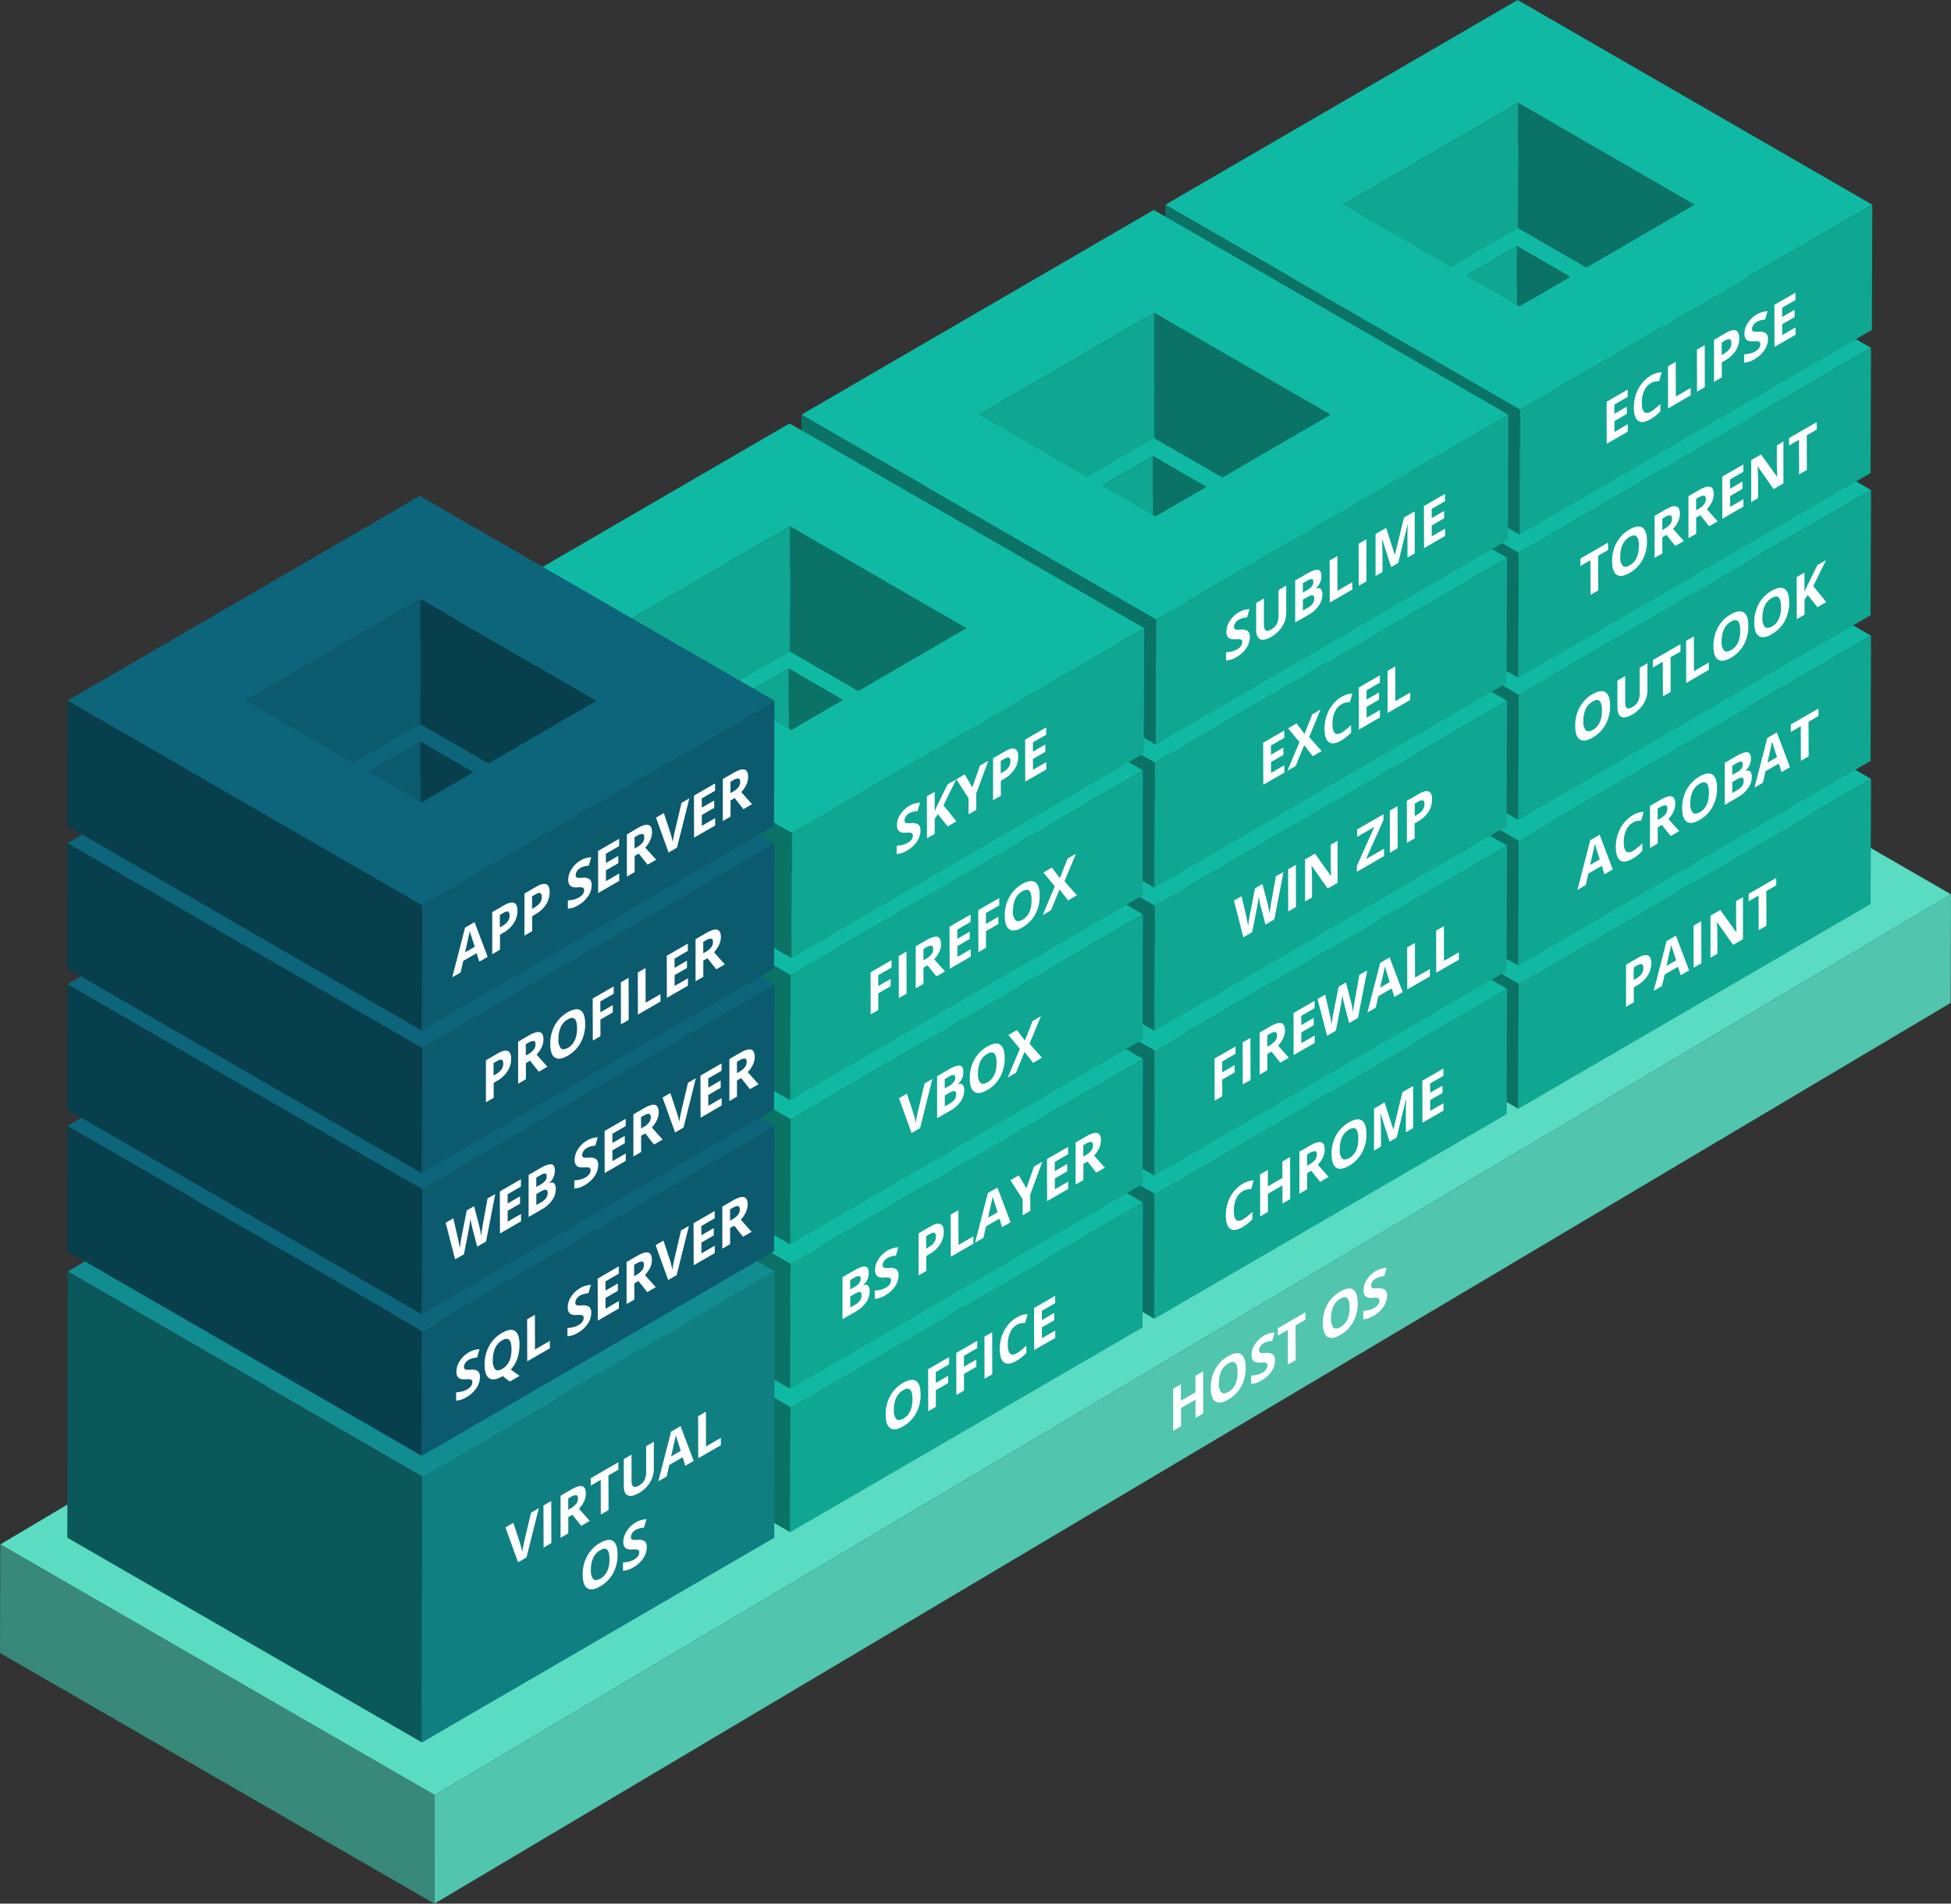 <svg id="Layer_1" data-name="Layer 1" xmlns="http://www.w3.org/2000/svg" viewBox="0 0 593.81 579.44"><rect x="0" y="0" width="593.81" height="579.44" fill="#333333" stroke="none"/><defs><style>.cls-1{isolation:isolate;}.cls-2{fill:#5adcc3;}.cls-3{fill:#51c5ae;}.cls-4{fill:#388979;}.cls-5{fill:#0a7365;}.cls-6{fill:#0fa692;}.cls-7{fill:#10b9a3;}.cls-8{fill:#fff;}.cls-9{fill:#083f4d;}.cls-10{fill:#0c5a6e;}.cls-11{fill:#118d92;}.cls-12{fill:#0f7f82;}.cls-13{fill:#0b585b;}.cls-14{fill:#0d657b;}</style></defs><title>blocks-3</title><g class="cls-1"><polygon class="cls-2" points="593.81 272.22 132.31 546.4 0.09 470.11 461.59 195.93 593.81 272.22"/><polygon class="cls-3" points="593.81 272.22 593.71 305.27 132.22 579.45 132.31 546.4 593.81 272.22"/><polygon class="cls-4" points="132.31 546.4 132.22 579.45 0 503.15 0.09 470.11 132.31 546.4"/></g><g class="cls-1"><polygon class="cls-5" points="515.37 237.07 515.26 275.18 461.59 244.19 461.69 206.08 515.37 237.07"/><polygon class="cls-6" points="461.69 206.08 461.59 244.19 408.26 275.18 408.36 237.07 461.69 206.08"/><path class="cls-7" d="M461.52,174.76l107.94,62.32L462.22,299.39,354.28,237.07Zm.53,93.31,53.33-31-53.68-31-53.33,31,53.68,31"/><polygon class="cls-6" points="569.46 237.07 569.35 275.18 462.11 337.5 462.22 299.39 569.46 237.07"/><polygon class="cls-5" points="462.22 299.39 462.11 337.5 354.17 275.18 354.28 237.07 462.22 299.39"/></g><path class="cls-8" d="M501.52,290.81c.7.26,1.06,1.06,1.06,2.38a6.88,6.88,0,0,1-1.11,3.81,9.09,9.09,0,0,1-3.2,2.94l-1,.59v4.56l-2.36,1.36,0-12.8,3.56-2.06Q500.45,290.42,501.52,290.81Zm-1.86,5.61a3.1,3.1,0,0,0,.53-1.76c0-.63-.15-1-.46-1.15s-.77,0-1.42.36l-1.08.62v3.8l.78-.45a4.8,4.8,0,0,0,1.63-1.44"/><path class="cls-8" d="M510.09,284.8l4,10.58-2.54,1.47-.82-2.58-4.06,2.34-.8,3.51-2.54,1.47,3.9-15.12ZM507.24,294l2.9-1.68-1.28-4c-.1-.31-.16-.56-.2-.74q-.26,1.27-1.43,6.37"/><polygon class="cls-8" points="517.8 280.4 517.84 293.2 515.48 294.57 515.44 281.77 517.8 280.4"/><path class="cls-8" d="M530.49,273.08l0,12.8-3,1.73-4.87-6.89-.07,0c.1,1.65.16,2.84.16,3.58l0,6-2.11,1.22,0-12.8,3-1.72,4.87,6.79.05,0c-.08-1.62-.12-2.77-.12-3.46l0-6.06Z"/><polygon class="cls-8" points="540.62 267.23 540.63 269.49 537.6 271.23 537.63 281.78 535.27 283.14 535.24 272.6 532.22 274.35 532.21 272.08 540.62 267.23"/><g class="cls-1"><polygon class="cls-5" points="515.37 193.5 515.26 231.61 461.59 200.62 461.69 162.51 515.37 193.5"/><polygon class="cls-6" points="461.69 162.51 461.59 200.62 408.26 231.61 408.36 193.5 461.69 162.51"/><path class="cls-7" d="M461.52,131.19,569.46,193.5,462.22,255.82,354.28,193.5ZM462,224.5l53.33-31-53.68-31-53.33,31,53.68,31"/><polygon class="cls-6" points="569.46 193.5 569.35 231.61 462.11 293.93 462.22 255.82 569.46 193.5"/><polygon class="cls-5" points="462.22 255.82 462.11 293.93 354.17 231.61 354.28 193.5 462.22 255.82"/></g><path class="cls-8" d="M486.87,254.08l4,10.58-2.54,1.47-.82-2.58-4.06,2.34-.8,3.51-2.54,1.47,3.9-15.12ZM484,263.26l2.91-1.68-1.28-4c-.1-.31-.16-.56-.2-.74q-.26,1.27-1.43,6.37"/><path class="cls-8" d="M497,248.12a6.84,6.84,0,0,1,3.27-1l-.75,2.65a10.46,10.46,0,0,0-1.26.12,3.85,3.85,0,0,0-1.25.47,5,5,0,0,0-2.06,2.34,8.43,8.43,0,0,0-.73,3.63q0,4.28,2.81,2.67a15.34,15.34,0,0,0,2.84-2.32V259a13.4,13.4,0,0,1-3.06,2.43c-1.62.93-2.86,1.09-3.72.45s-1.3-2-1.3-4.12a11.94,11.94,0,0,1,.62-3.86,11,11,0,0,1,1.81-3.35A9.76,9.76,0,0,1,497,248.12Z"/><path class="cls-8" d="M507.81,249.28q2.53,2.86,3.3,3.68l-2.62,1.52-2.68-3.38-1.26.73v4.92l-2.36,1.36,0-12.8,3.25-1.88q2.27-1.31,3.36-1c.73.22,1.1,1,1.1,2.26a5.57,5.57,0,0,1-.54,2.32A8.48,8.48,0,0,1,507.81,249.28Zm-.85-1.49a2.76,2.76,0,0,0,.53-1.66c0-.6-.18-.93-.55-1a3.13,3.13,0,0,0-1.69.58l-.72.42v3.46l.77-.44a5.22,5.22,0,0,0,1.65-1.39"/><path class="cls-8" d="M521.23,235.79c.91.61,1.37,2,1.37,4.1a11.58,11.58,0,0,1-1.36,5.68,10.17,10.17,0,0,1-3.93,4c-1.7,1-3,1.17-3.94.56s-1.37-2-1.38-4.11a11.46,11.46,0,0,1,1.36-5.68,10.26,10.26,0,0,1,3.94-4Q519.86,234.88,521.23,235.79Zm-3.92,11.49q2.83-1.64,2.82-6t-2.82-2.71a5.15,5.15,0,0,0-2.12,2.32,8.4,8.4,0,0,0-.71,3.65,4,4,0,0,0,.72,2.83c.47.45,1.18.4,2.12-.14"/><path class="cls-8" d="M532.7,234.79a2.42,2.42,0,0,1,.48,1.71,5.88,5.88,0,0,1-1.1,3.37,9,9,0,0,1-3,2.71L524.93,245l0-12.8,3.47-2c1.58-.91,2.73-1.32,3.44-1.21s1.07.72,1.07,1.85a5,5,0,0,1-.46,2.15,4.25,4.25,0,0,1-1.24,1.61v.09A1.45,1.45,0,0,1,532.7,234.79Zm-2.44,4.44a2.77,2.77,0,0,0,.46-1.58q0-1.6-2-.45l-1.46.84v3.33l1.54-.89a4.16,4.16,0,0,0,1.44-1.25m-3-6.19v2.85l1.37-.79A4.41,4.41,0,0,0,530,234a2.3,2.3,0,0,0,.43-1.38c0-.49-.16-.75-.48-.78a2.88,2.88,0,0,0-1.48.53l-1.24.72"/><path class="cls-8" d="M540.8,222.94l4,10.58L542.23,235l-.81-2.58-4.06,2.34-.8,3.51L534,239.74l3.9-15.12Zm-2.85,9.19,2.9-1.67c-.75-2.33-1.17-3.65-1.27-4s-.16-.56-.21-.74q-.25,1.27-1.42,6.37"/><polygon class="cls-8" points="553.47 215.67 553.48 217.93 550.45 219.68 550.48 230.22 548.12 231.59 548.09 221.04 545.06 222.79 545.05 220.53 553.47 215.67"/><g class="cls-1"><polygon class="cls-5" points="515.37 149.15 515.26 187.26 461.59 156.27 461.69 118.16 515.37 149.15"/><polygon class="cls-6" points="461.69 118.16 461.59 156.27 408.26 187.26 408.36 149.15 461.69 118.16"/><path class="cls-7" d="M461.52,86.84l107.94,62.32L462.22,211.47,354.28,149.15Zm.53,93.31,53.33-31-53.68-31-53.33,31,53.68,31"/><polygon class="cls-6" points="569.46 149.15 569.35 187.26 462.11 249.58 462.22 211.47 569.46 149.15"/><polygon class="cls-5" points="462.22 211.47 462.11 249.58 354.17 187.26 354.28 149.15 462.22 211.47"/></g><path class="cls-8" d="M488.68,210.72q1.36.92,1.37,4.1a11.58,11.58,0,0,1-1.36,5.68,10.17,10.17,0,0,1-3.93,4c-1.7,1-3,1.17-3.94.56s-1.37-2-1.38-4.11a11.46,11.46,0,0,1,1.36-5.68,10.26,10.26,0,0,1,3.94-4Q487.32,209.81,488.68,210.72Zm-3.92,11.49c1.89-1.09,2.82-3.07,2.82-6s-1-3.78-2.82-2.7a5.13,5.13,0,0,0-2.12,2.31,8.39,8.39,0,0,0-.71,3.65,4,4,0,0,0,.72,2.83c.47.45,1.18.41,2.12-.13"/><path class="cls-8" d="M501.42,201.87l0,8.28a7.57,7.57,0,0,1-.54,2.8,8.51,8.51,0,0,1-1.6,2.56,9.82,9.82,0,0,1-2.46,2q-2.15,1.24-3.34.67c-.79-.39-1.19-1.32-1.2-2.78l0-8.25,2.36-1.36,0,7.84c0,1,.18,1.62.52,1.87s.91.17,1.71-.29a4.21,4.21,0,0,0,1.68-1.67,5.36,5.36,0,0,0,.51-2.48l0-7.82Z"/><polygon class="cls-8" points="511.47 196.07 511.47 198.33 508.45 200.07 508.48 210.62 506.12 211.98 506.09 201.44 503.06 203.19 503.06 200.93 511.47 196.07"/><polygon class="cls-8" points="515.55 193.72 515.58 204.28 520.1 201.67 520.1 203.91 513.22 207.88 513.18 195.08 515.55 193.72"/><path class="cls-8" d="M530.76,186.43q1.36.92,1.37,4.1a11.58,11.58,0,0,1-1.36,5.68,10.18,10.18,0,0,1-3.93,4c-1.7,1-3,1.17-3.94.56s-1.38-2-1.39-4.11a11.48,11.48,0,0,1,1.37-5.68,10.22,10.22,0,0,1,3.93-4Q529.4,185.52,530.76,186.43Zm-3.92,11.49q2.83-1.63,2.82-6t-2.83-2.7a5.16,5.16,0,0,0-2.12,2.31,8.47,8.47,0,0,0-.71,3.65,4,4,0,0,0,.72,2.83c.47.45,1.18.4,2.12-.14"/><path class="cls-8" d="M543.18,179.26q1.36.92,1.37,4.1a11.52,11.52,0,0,1-1.36,5.68,10.16,10.16,0,0,1-3.92,4c-1.71,1-3,1.17-3.94.56s-1.38-2-1.39-4.11a11.52,11.52,0,0,1,1.36-5.68,10.26,10.26,0,0,1,3.94-4Q541.81,178.35,543.18,179.26Zm-3.91,11.48q2.83-1.63,2.81-6t-2.82-2.7a5.16,5.16,0,0,0-2.12,2.31,8.39,8.39,0,0,0-.71,3.65,4,4,0,0,0,.72,2.83c.47.45,1.18.41,2.12-.14"/><polygon class="cls-8" points="555.78 170.49 551.9 178.4 555.84 183.27 553.16 184.82 550.22 181.12 549.23 182.51 549.24 187.08 546.88 188.45 546.84 175.65 549.21 174.28 549.22 180.14 550.15 178.09 553.15 172 555.78 170.49"/><g class="cls-1"><polygon class="cls-5" points="515.37 105.89 515.26 143.99 461.59 113 461.69 74.9 515.37 105.89"/><polygon class="cls-6" points="461.69 74.9 461.59 113 408.26 143.99 408.36 105.89 461.69 74.9"/><path class="cls-7" d="M461.52,43.57l107.94,62.32L462.22,168.21,354.28,105.89Zm.53,93.31,53.33-31-53.68-31-53.33,31,53.68,31"/><polygon class="cls-6" points="569.46 105.89 569.35 143.99 462.11 206.31 462.22 168.21 569.46 105.89"/><polygon class="cls-5" points="462.22 168.21 462.11 206.31 354.17 143.99 354.28 105.89 462.22 168.21"/></g><polygon class="cls-8" points="489.44 165.16 489.44 167.41 486.42 169.16 486.45 179.71 484.09 181.07 484.06 170.53 481.03 172.27 481.02 170.01 489.44 165.16"/><path class="cls-8" d="M499.91,160.61q1.36.91,1.37,4.1a11.56,11.56,0,0,1-1.35,5.68,10.2,10.2,0,0,1-3.93,4c-1.71,1-3,1.17-3.94.56s-1.38-2-1.39-4.11a11.5,11.5,0,0,1,1.36-5.68,10.28,10.28,0,0,1,3.94-4C497.69,160.19,499,160,499.91,160.61ZM496,172.08q2.83-1.63,2.82-5.95t-2.83-2.7a5.18,5.18,0,0,0-2.12,2.32,8.39,8.39,0,0,0-.71,3.65,4,4,0,0,0,.72,2.82c.47.45,1.18.4,2.12-.14"/><path class="cls-8" d="M509.22,161q2.53,2.86,3.29,3.68l-2.62,1.51-2.68-3.38-1.26.73v4.92l-2.36,1.36,0-12.8,3.25-1.88q2.27-1.31,3.36-1c.73.22,1.1,1,1.1,2.26a5.65,5.65,0,0,1-.54,2.32A8.79,8.79,0,0,1,509.22,161Zm-.85-1.49a2.76,2.76,0,0,0,.53-1.66c0-.61-.18-.93-.55-1a3.17,3.17,0,0,0-1.69.6l-.72.41v3.46l.77-.44a5.24,5.24,0,0,0,1.65-1.38"/><path class="cls-8" d="M519.52,155q2.52,2.87,3.29,3.68l-2.62,1.52-2.67-3.38-1.26.73v4.92l-2.36,1.36,0-12.8,3.24-1.87q2.27-1.31,3.37-1c.72.22,1.09,1,1.09,2.26a5.63,5.63,0,0,1-.53,2.32A8.79,8.79,0,0,1,519.52,155Zm-.85-1.48a2.74,2.74,0,0,0,.53-1.66c0-.61-.19-.93-.55-1a3.14,3.14,0,0,0-1.69.59l-.72.41v3.46l.76-.44a5.21,5.21,0,0,0,1.65-1.38"/><polygon class="cls-8" points="530.6 141.39 530.61 143.61 526.55 145.95 526.56 148.76 530.33 146.59 530.33 148.81 526.57 150.99 526.58 154.29 530.63 151.95 530.64 154.19 524.22 157.9 524.18 145.09 530.6 141.39"/><path class="cls-8" d="M542.81,134.34l0,12.8-3,1.74L535,142l-.06,0c.1,1.65.15,2.85.15,3.58l0,6L533,152.85l0-12.8,3-1.72,4.87,6.79.06,0c-.08-1.62-.12-2.77-.12-3.46l0-6.06Z"/><polygon class="cls-8" points="552.93 128.49 552.94 130.75 549.91 132.5 549.94 143.04 547.58 144.41 547.55 133.86 544.52 135.61 544.52 133.35 552.93 128.49"/><g class="cls-1"><polygon class="cls-5" points="515.78 62.32 515.67 100.42 461.99 69.43 462.1 31.33 515.78 62.32"/><polygon class="cls-6" points="462.1 31.33 461.99 69.43 408.66 100.42 408.77 62.32 462.1 31.33"/><path class="cls-7" d="M461.92,0,569.86,62.32,462.62,124.64,354.69,62.32Zm.53,93.31,53.33-31-53.68-31-53.33,31,53.68,31"/><polygon class="cls-6" points="569.86 62.32 569.75 100.42 462.52 162.74 462.62 124.64 569.86 62.32"/><polygon class="cls-5" points="462.62 124.64 462.52 162.74 354.58 100.42 354.69 62.32 462.62 124.64"/></g><polygon class="cls-8" points="495.4 118.58 495.41 120.8 491.35 123.14 491.36 125.95 495.13 123.78 495.13 126 491.37 128.17 491.38 131.47 495.43 129.13 495.44 131.38 489.02 135.08 488.99 122.28 495.4 118.58"/><path class="cls-8" d="M502.46,114.32a6.86,6.86,0,0,1,3.27-1L505,116a8.72,8.72,0,0,0-1.26.13,3.78,3.78,0,0,0-1.24.47,5.08,5.08,0,0,0-2.07,2.35,8.5,8.5,0,0,0-.72,3.63q0,4.28,2.81,2.67a15.39,15.39,0,0,0,2.84-2.32v2.27a13.4,13.4,0,0,1-3.06,2.43q-2.43,1.4-3.72.45t-1.3-4.12a11.91,11.91,0,0,1,.62-3.86,10.89,10.89,0,0,1,1.81-3.35A9.76,9.76,0,0,1,502.46,114.32Z"/><polygon class="cls-8" points="510.03 110.13 510.06 120.69 514.58 118.08 514.59 120.32 507.7 124.3 507.67 111.5 510.03 110.13"/><polygon class="cls-8" points="518.85 105.04 518.88 117.84 516.52 119.21 516.48 106.4 518.85 105.04"/><path class="cls-8" d="M528.3,100.58c.7.27,1.06,1.06,1.06,2.39a6.89,6.89,0,0,1-1.11,3.81,9.14,9.14,0,0,1-3.2,2.94l-1,.59v4.56l-2.36,1.36,0-12.8,3.56-2.06C526.56,100.58,527.59,100.32,528.3,100.58Zm-1.86,5.61a3.1,3.1,0,0,0,.53-1.76c0-.64-.15-1-.46-1.15s-.77,0-1.42.36l-1.08.62v3.8l.78-.45a4.88,4.88,0,0,0,1.63-1.44"/><path class="cls-8" d="M534.67,95.72a7.08,7.08,0,0,1,1.66-.72,8.52,8.52,0,0,1,1.65-.28l-.75,2.54a8.64,8.64,0,0,0-1.48.26,5.3,5.3,0,0,0-1.15.5,2.86,2.86,0,0,0-1,1,2.11,2.11,0,0,0-.35,1.14.89.89,0,0,0,.15.55.78.78,0,0,0,.46.25,7.85,7.85,0,0,0,1.5,0,3.16,3.16,0,0,1,2.15.49,2.33,2.33,0,0,1,.58,1.78,5.93,5.93,0,0,1-1.08,3.36,8.91,8.91,0,0,1-3,2.74,6.72,6.72,0,0,1-3.16,1.05v-2.52a10.26,10.26,0,0,0,1.91-.29,6.21,6.21,0,0,0,1.43-.59,3.72,3.72,0,0,0,1.19-1,2.14,2.14,0,0,0,.41-1.26.77.77,0,0,0-.19-.56.93.93,0,0,0-.54-.26,8.35,8.35,0,0,0-1.45,0,3.9,3.9,0,0,1-1.54-.18,1.7,1.7,0,0,1-.82-.71,2.67,2.67,0,0,1-.31-1.4,5.92,5.92,0,0,1,1-3.25A8,8,0,0,1,534.67,95.72Z"/><polygon class="cls-8" points="546.47 89.09 546.47 91.32 542.42 93.66 542.42 96.47 546.2 94.29 546.21 96.51 542.43 98.69 542.44 101.99 546.5 99.65 546.5 101.89 540.09 105.6 540.05 92.8 546.47 89.09"/><g class="cls-1"><polygon class="cls-5" points="404.6 301 404.49 339.11 350.81 308.12 350.92 270.01 404.6 301"/><polygon class="cls-6" points="350.92 270.01 350.81 308.12 297.48 339.11 297.59 301 350.92 270.01"/><path class="cls-7" d="M350.75,238.69,458.68,301,351.45,363.32,243.51,301Zm.53,93.31,53.33-31-53.68-31-53.33,31,53.68,31"/><polygon class="cls-6" points="458.68 301 458.58 339.11 351.34 401.43 351.45 363.32 458.68 301"/><polygon class="cls-5" points="351.45 363.32 351.34 401.43 243.4 339.11 243.51 301 351.45 363.32"/></g><path class="cls-8" d="M378.31,360.29a6.84,6.84,0,0,1,3.27-1l-.75,2.65a9.16,9.16,0,0,0-1.26.13,3.83,3.83,0,0,0-1.25.46,5.07,5.07,0,0,0-2.06,2.34,8.49,8.49,0,0,0-.73,3.64q0,4.28,2.81,2.66a15,15,0,0,0,2.84-2.32v2.28a13.57,13.57,0,0,1-3.06,2.42c-1.62.93-2.86,1.09-3.72.45s-1.3-2-1.3-4.12a12,12,0,0,1,.62-3.86,11,11,0,0,1,1.81-3.35A9.88,9.88,0,0,1,378.31,360.29Z"/><polygon class="cls-8" points="392.65 352.19 392.68 364.99 390.33 366.35 390.32 360.82 385.9 363.38 385.91 368.9 383.55 370.26 383.52 357.46 385.88 356.1 385.89 361.12 390.31 358.56 390.3 353.55 392.65 352.19"/><path class="cls-8" d="M401.11,354.54c1.68,1.91,2.78,3.14,3.29,3.68l-2.62,1.52-2.67-3.37-1.26.73V362l-2.36,1.36,0-12.8,3.24-1.87c1.51-.87,2.64-1.2,3.37-1s1.09,1,1.09,2.26a5.6,5.6,0,0,1-.53,2.32A8.54,8.54,0,0,1,401.11,354.54Zm-.85-1.48a2.76,2.76,0,0,0,.53-1.66c0-.61-.19-.93-.55-1a3.16,3.16,0,0,0-1.69.59l-.72.41v3.46l.76-.44a5.31,5.31,0,0,0,1.65-1.38"/><path class="cls-8" d="M414.52,341.06q1.36.92,1.37,4.1a11.61,11.61,0,0,1-1.35,5.68,10.19,10.19,0,0,1-3.93,4q-2.57,1.48-3.94.57c-.92-.62-1.38-2-1.39-4.12a11.49,11.49,0,0,1,1.36-5.67,10.28,10.28,0,0,1,3.94-4Q413.15,340.15,414.52,341.06Zm-3.91,11.48q2.83-1.63,2.81-6t-2.82-2.7a5.16,5.16,0,0,0-2.12,2.31,8.41,8.41,0,0,0-.71,3.65,4,4,0,0,0,.72,2.83c.47.45,1.18.41,2.12-.14"/><path class="cls-8" d="M430.1,330.57l0,12.8-2.2,1.27,0-6.06c0-.29,0-.62,0-1s0-1.4.1-3l-.07,0-2.84,11.68-2.16,1.25-2.71-8.5-.07,0q.15,3,.16,4l0,6-2.11,1.22,0-12.8,3.22-1.86,2.66,8.27,0,0,2.77-11.41Z"/><polygon class="cls-8" points="439.32 325.24 439.32 327.47 435.27 329.81 435.28 332.62 439.05 330.44 439.06 332.67 435.28 334.85 435.29 338.15 439.35 335.81 439.35 338.05 432.94 341.75 432.9 328.95 439.32 325.24"/><g class="cls-1"><polygon class="cls-5" points="404.6 257.4 404.49 295.51 350.81 264.52 350.92 226.41 404.6 257.4"/><polygon class="cls-6" points="350.92 226.41 350.81 264.52 297.48 295.51 297.59 257.4 350.92 226.41"/><path class="cls-7" d="M350.75,195.09,458.68,257.4,351.45,319.72,243.51,257.4Zm.53,93.31,53.33-31-53.68-31-53.33,31,53.68,31"/><polygon class="cls-6" points="458.68 257.4 458.58 295.51 351.34 357.83 351.45 319.72 458.68 257.4"/><polygon class="cls-5" points="351.45 319.72 351.34 357.83 243.4 295.51 243.51 257.4 351.45 319.72"/></g><polygon class="cls-8" points="376.04 318.54 376.05 320.76 371.99 323.11 372 326.41 375.78 324.23 375.78 326.44 372 328.62 372.02 333.69 369.69 335.03 369.66 322.22 376.04 318.54"/><polygon class="cls-8" points="380.58 315.92 380.62 328.72 378.26 330.08 378.22 317.28 380.58 315.92"/><path class="cls-8" d="M389,318.28q2.53,2.86,3.29,3.68l-2.62,1.51L387,320.1l-1.26.73v4.92l-2.36,1.36,0-12.8,3.25-1.88q2.27-1.31,3.36-1t1.1,2.25a5.57,5.57,0,0,1-.54,2.32A8.47,8.47,0,0,1,389,318.28Zm-.85-1.49a2.76,2.76,0,0,0,.53-1.66c0-.6-.18-.93-.55-1a3.13,3.13,0,0,0-1.69.58l-.72.42v3.46l.77-.44a5.22,5.22,0,0,0,1.65-1.39"/><polygon class="cls-8" points="400.11 304.64 400.11 306.87 396.06 309.21 396.07 312.02 399.84 309.84 399.85 312.06 396.07 314.24 396.08 317.54 400.14 315.2 400.14 317.45 393.73 321.15 393.69 308.35 400.11 304.64"/><path class="cls-8" d="M422.94,291.41l4,10.58-2.54,1.47-.82-2.58-4.06,2.34-.8,3.51-2.54,1.47,3.9-15.12Zm-2.85,9.19,2.9-1.68-1.28-4c-.09-.32-.16-.56-.2-.74-.17.85-.64,3-1.43,6.37"/><path class="cls-8" d="M416.12,295.4l-2.8,14.44-2.69,1.56-1.53-5.86c-.06-.2-.16-.65-.29-1.32s-.21-1.13-.23-1.38q0,.5-.23,1.65c-.12.77-.21,1.32-.28,1.66l-1.48,7.57-2.68,1.55L401,304.11l2.32-1.34,1.44,6.16c.25,1.15.43,2.17.55,3,0-.35.09-.91.2-1.67s.21-1.37.31-1.8l1.6-8.11,2.23-1.29,1.64,6.24c.07.27.16.71.27,1.31s.19,1.12.25,1.56c0-.48.13-1.1.24-1.85s.21-1.35.3-1.83l1.4-7.8Z"/><polygon class="cls-8" points="430.65 287.01 430.68 297.57 435.2 294.96 435.21 297.2 428.32 301.18 428.29 288.37 430.65 287.01"/><polygon class="cls-8" points="439.47 281.92 439.5 292.48 444.02 289.87 444.02 292.11 437.14 296.08 437.11 283.28 439.47 281.92"/><g class="cls-1"><polygon class="cls-5" points="404.6 213.36 404.49 251.46 350.81 220.47 350.92 182.36 404.6 213.36"/><polygon class="cls-6" points="350.92 182.36 350.81 220.47 297.48 251.46 297.59 213.36 350.92 182.36"/><path class="cls-7" d="M350.75,151l107.94,62.32L351.45,275.67,243.51,213.36Zm.53,93.31,53.33-31-53.68-31-53.33,31,53.68,31"/><polygon class="cls-6" points="458.68 213.36 458.58 251.46 351.34 313.78 351.45 275.68 458.68 213.36"/><polygon class="cls-5" points="351.45 275.68 351.34 313.78 243.4 251.46 243.51 213.36 351.45 275.68"/></g><path class="cls-8" d="M390.65,265.42l-2.8,14.44-2.69,1.56-1.53-5.86c-.06-.2-.16-.65-.29-1.32s-.21-1.13-.23-1.38q0,.5-.23,1.65c-.12.77-.21,1.32-.28,1.66l-1.48,7.57-2.68,1.55-2.88-11.16,2.32-1.34,1.45,6.16c.25,1.15.43,2.16.55,3q0-.52.21-1.66c.11-.76.21-1.36.31-1.81l1.6-8.1,2.23-1.29,1.65,6.23c.07.28.16.72.27,1.32s.19,1.11.25,1.55c0-.48.12-1.09.24-1.84s.21-1.35.3-1.83l1.4-7.8Z"/><polygon class="cls-8" points="394.41 263.25 394.45 276.05 392.09 277.42 392.05 264.61 394.41 263.25"/><path class="cls-8" d="M407.11,255.92l0,12.8-3,1.74-4.87-6.89-.07,0c.11,1.65.16,2.84.16,3.58l0,6-2.11,1.22,0-12.8,3-1.72,4.87,6.79.05,0c-.07-1.62-.12-2.78-.12-3.47l0-6.06Z"/><polygon class="cls-8" points="421.08 247.85 421.09 249.6 415.77 261.49 421.25 258.33 421.26 260.57 412.97 265.36 412.97 263.6 418.28 251.71 413.08 254.71 413.08 252.47 421.08 247.85"/><polygon class="cls-8" points="425.36 245.38 425.4 258.18 423.03 259.55 423 246.75 425.36 245.38"/><path class="cls-8" d="M434.81,240.92c.7.27,1.06,1.06,1.06,2.39a6.89,6.89,0,0,1-1.11,3.81,9.14,9.14,0,0,1-3.2,2.94l-1,.58v4.56l-2.36,1.36,0-12.8,3.56-2.05Q433.76,240.53,434.81,240.92ZM433,246.54a3.11,3.11,0,0,0,.54-1.76q0-1-.46-1.14c-.3-.13-.77,0-1.42.36l-1.07.62v3.8l.77-.45a4.88,4.88,0,0,0,1.63-1.44"/><g class="cls-1"><polygon class="cls-5" points="404.6 169.79 404.49 207.89 350.81 176.9 350.92 138.79 404.6 169.79"/><polygon class="cls-6" points="350.92 138.79 350.81 176.9 297.48 207.89 297.59 169.79 350.92 138.79"/><path class="cls-7" d="M350.75,107.47l107.94,62.32L351.45,232.11,243.51,169.79Zm.53,93.31,53.33-31-53.68-31-53.33,31,53.68,31"/><polygon class="cls-6" points="458.68 169.79 458.58 207.89 351.34 270.21 351.45 232.1 458.68 169.79"/><polygon class="cls-5" points="351.45 232.1 351.34 270.21 243.4 207.89 243.51 169.79 351.45 232.1"/></g><polygon class="cls-8" points="390.88 222.36 390.89 224.58 386.83 226.93 386.84 229.74 390.61 227.56 390.62 229.78 386.85 231.96 386.86 235.26 390.91 232.92 390.92 235.16 384.5 238.87 384.46 226.07 390.88 222.36"/><polygon class="cls-8" points="401.94 215.97 398.46 224.34 402.25 228.62 399.55 230.18 396.94 226.83 394.36 233.17 391.84 234.63 395.51 225.9 392.04 221.69 394.64 220.19 397.05 223.41 399.4 217.44 401.94 215.97"/><path class="cls-8" d="M408.34,212.1a6.84,6.84,0,0,1,3.27-1l-.75,2.64a8.72,8.72,0,0,0-1.26.13,3.82,3.82,0,0,0-1.25.47,5,5,0,0,0-2.06,2.34,8.51,8.51,0,0,0-.73,3.63q0,4.28,2.81,2.67a15.44,15.44,0,0,0,2.85-2.32V223a13.47,13.47,0,0,1-3.06,2.43q-2.43,1.4-3.73.45t-1.3-4.12a11.91,11.91,0,0,1,.62-3.86,11,11,0,0,1,1.81-3.35A9.76,9.76,0,0,1,408.34,212.1Z"/><polygon class="cls-8" points="419.98 205.56 419.98 207.78 415.93 210.13 415.94 212.94 419.71 210.76 419.71 212.98 415.94 215.16 415.95 218.46 420 216.12 420.01 218.37 413.59 222.07 413.56 209.27 419.98 205.56"/><polygon class="cls-8" points="424.66 202.86 424.69 213.41 429.21 210.8 429.22 213.05 422.33 217.02 422.3 204.22 424.66 202.86"/><g class="cls-1"><polygon class="cls-5" points="405.01 126.22 404.9 164.32 351.22 133.33 351.33 95.23 405.01 126.22"/><polygon class="cls-6" points="351.33 95.23 351.22 133.33 297.89 164.32 298 126.22 351.33 95.23"/><path class="cls-7" d="M351.15,63.9l107.94,62.32L351.85,188.54,243.92,126.22Zm.53,93.31,53.33-31-53.68-31-53.33,31,53.68,31"/><polygon class="cls-6" points="459.09 126.22 458.98 164.32 351.75 226.64 351.85 188.54 459.09 126.22"/><polygon class="cls-5" points="351.85 188.54 351.75 226.64 243.81 164.32 243.91 126.22 351.85 188.54"/></g><path class="cls-8" d="M377,186.4a7,7,0,0,1,1.65-.72,8.39,8.39,0,0,1,1.66-.29l-.76,2.55a8.65,8.65,0,0,0-1.48.26,5.19,5.19,0,0,0-1.14.5,2.86,2.86,0,0,0-1,1,2.07,2.07,0,0,0-.35,1.14.9.9,0,0,0,.14.55.78.78,0,0,0,.46.25,8.81,8.81,0,0,0,1.5,0,3.11,3.11,0,0,1,2.14.49,2.3,2.3,0,0,1,.59,1.78,6,6,0,0,1-1.08,3.36,8.91,8.91,0,0,1-3,2.74,6.72,6.72,0,0,1-3.16,1.05v-2.52a10,10,0,0,0,1.91-.29,6.16,6.16,0,0,0,1.42-.59,3.61,3.61,0,0,0,1.19-1,2.12,2.12,0,0,0,.41-1.25.78.78,0,0,0-.18-.56,1,1,0,0,0-.54-.25,8,8,0,0,0-1.45,0,4.08,4.08,0,0,1-1.54-.18,1.7,1.7,0,0,1-.81-.71,2.67,2.67,0,0,1-.31-1.4,5.86,5.86,0,0,1,1-3.25A7.93,7.93,0,0,1,377,186.4Z"/><path class="cls-8" d="M391.48,178.24l0,8.28a7.48,7.48,0,0,1-.55,2.81,8.65,8.65,0,0,1-1.59,2.56,9.86,9.86,0,0,1-2.47,2q-2.15,1.24-3.34.66t-1.2-2.77l0-8.25,2.36-1.36,0,7.84c0,1,.18,1.61.52,1.87s.92.16,1.72-.3a4.13,4.13,0,0,0,1.68-1.67,5.25,5.25,0,0,0,.52-2.48l0-7.82Z"/><path class="cls-8" d="M402,179.28a2.41,2.41,0,0,1,.48,1.71,5.88,5.88,0,0,1-1.1,3.37,9,9,0,0,1-3,2.71l-4.17,2.41,0-12.8,3.47-2c1.58-.91,2.73-1.32,3.44-1.22s1.08.72,1.08,1.85a5,5,0,0,1-.47,2.16,4.16,4.16,0,0,1-1.24,1.6v.09C401.2,178.91,401.71,179,402,179.28Zm-2.44,4.43a2.81,2.81,0,0,0,.46-1.58q0-1.6-2-.45l-1.46.84v3.34l1.54-.89a4.22,4.22,0,0,0,1.44-1.26m-3-6.19v2.85l1.37-.79a4.46,4.46,0,0,0,1.39-1.15,2.25,2.25,0,0,0,.42-1.38c0-.49-.16-.75-.47-.79a3,3,0,0,0-1.48.54l-1.25.72"/><polygon class="cls-8" points="407.05 169.25 407.08 179.81 411.6 177.2 411.61 179.44 404.73 183.42 404.69 170.61 407.05 169.25"/><polygon class="cls-8" points="415.87 164.16 415.9 176.96 413.54 178.32 413.51 165.52 415.87 164.16"/><path class="cls-8" d="M430.58,155.66l0,12.8-2.2,1.27,0-6.06c0-.29,0-.62,0-1s0-1.39.09-3l-.07,0-2.84,11.69-2.16,1.25-2.71-8.5-.06,0c.1,2,.15,3.32.15,4l0,6-2.11,1.22,0-12.8,3.21-1.85,2.66,8.26,0,0,2.77-11.4Z"/><polygon class="cls-8" points="439.8 150.34 439.81 152.56 435.76 154.9 435.76 157.71 439.54 155.53 439.54 157.76 435.77 159.94 435.78 163.24 439.83 160.9 439.84 163.14 433.42 166.85 433.39 154.04 439.8 150.34"/><g class="cls-1"><polygon class="cls-5" points="293.76 365.96 293.65 404.07 239.97 373.08 240.08 334.97 293.76 365.96"/><polygon class="cls-6" points="240.08 334.97 239.97 373.08 186.64 404.07 186.75 365.96 240.08 334.97"/><path class="cls-7" d="M239.9,303.65,347.84,366,240.6,428.28,132.67,366Zm.53,93.31,53.33-31-53.68-31-53.33,31,53.68,31"/><polygon class="cls-6" points="347.84 365.96 347.73 404.07 240.5 466.39 240.6 428.28 347.84 365.96"/><polygon class="cls-5" points="240.6 428.28 240.5 466.39 132.56 404.07 132.67 365.96 240.6 428.28"/></g><path class="cls-8" d="M278.82,420.37q1.36.92,1.37,4.1a11.58,11.58,0,0,1-1.36,5.68,10.12,10.12,0,0,1-3.93,4c-1.7,1-3,1.18-3.94.56s-1.38-2-1.39-4.11a11.45,11.45,0,0,1,1.37-5.68,10.21,10.21,0,0,1,3.94-4Q277.45,419.46,278.82,420.37Zm-3.92,11.49q2.83-1.63,2.82-6t-2.82-2.7a5.13,5.13,0,0,0-2.12,2.31,8.42,8.42,0,0,0-.71,3.65,4,4,0,0,0,.72,2.83c.47.45,1.18.4,2.12-.14"/><polygon class="cls-8" points="288.87 413.07 288.88 415.29 284.81 417.64 284.82 420.94 288.6 418.76 288.61 420.97 284.83 423.16 284.85 428.22 282.52 429.56 282.49 416.76 288.87 413.07"/><polygon class="cls-8" points="297.43 408.13 297.44 410.35 293.38 412.69 293.39 416 297.17 413.81 297.17 416.03 293.39 418.21 293.41 423.27 291.08 424.62 291.05 411.81 297.43 408.13"/><polygon class="cls-8" points="301.98 405.5 302.01 418.31 299.65 419.67 299.62 406.87 301.98 405.5"/><path class="cls-8" d="M309.51,401a6.84,6.84,0,0,1,3.27-1l-.75,2.65a9.17,9.17,0,0,0-1.26.13,3.8,3.8,0,0,0-1.25.46,5.07,5.07,0,0,0-2.06,2.34,8.49,8.49,0,0,0-.73,3.64q0,4.28,2.81,2.66a15,15,0,0,0,2.84-2.32v2.28a13.55,13.55,0,0,1-3.06,2.42q-2.43,1.4-3.73.45c-.86-.64-1.3-2-1.3-4.12a12,12,0,0,1,.62-3.86,11.07,11.07,0,0,1,1.81-3.35A9.88,9.88,0,0,1,309.51,401Z"/><polygon class="cls-8" points="321.14 394.44 321.15 396.66 317.1 399 317.1 401.82 320.87 399.64 320.88 401.87 317.11 404.04 317.12 407.34 321.17 405 321.18 407.24 314.76 410.94 314.73 398.14 321.14 394.44"/><g class="cls-1"><polygon class="cls-5" points="293.76 322.32 293.65 360.43 239.97 329.44 240.08 291.33 293.76 322.32"/><polygon class="cls-6" points="240.08 291.33 239.97 329.44 186.64 360.43 186.75 322.32 240.08 291.33"/><path class="cls-7" d="M239.9,260l107.94,62.32L240.6,384.64,132.67,322.32Zm.53,93.31,53.33-31-53.68-31-53.33,31,53.68,31"/><polygon class="cls-6" points="347.84 322.32 347.73 360.43 240.5 422.75 240.6 384.64 347.84 322.32"/><polygon class="cls-5" points="240.6 384.64 240.5 422.75 132.56 360.43 132.67 322.32 240.6 384.64"/></g><path class="cls-8" d="M264.22,391.36a2.44,2.44,0,0,1,.47,1.71,5.86,5.86,0,0,1-1.09,3.36,8.9,8.9,0,0,1-3,2.71l-4.17,2.41,0-12.8,3.47-2c1.58-.91,2.73-1.32,3.44-1.21s1.08.72,1.08,1.85a5,5,0,0,1-.47,2.15,4.18,4.18,0,0,1-1.24,1.61v.09C263.39,391,263.9,391.05,264.22,391.36Zm-2.44,4.44a2.81,2.81,0,0,0,.46-1.58c0-1.06-.67-1.21-2-.45l-1.46.84V398l1.54-.89a4.23,4.23,0,0,0,1.44-1.27m-3-6.19v2.85l1.37-.79a4.45,4.45,0,0,0,1.39-1.14,2.27,2.27,0,0,0,.42-1.38c0-.49-.16-.76-.47-.79a2.9,2.9,0,0,0-1.48.53l-1.24.72"/><path class="cls-8" d="M270.1,380.66a7.36,7.36,0,0,1,1.66-.72,9.11,9.11,0,0,1,1.65-.28l-.75,2.55a8,8,0,0,0-1.48.26A5.27,5.27,0,0,0,270,383a2.88,2.88,0,0,0-1,1,2.13,2.13,0,0,0-.35,1.15.86.86,0,0,0,.15.54.74.74,0,0,0,.46.25,8.11,8.11,0,0,0,1.5,0,3.15,3.15,0,0,1,2.14.48,2.35,2.35,0,0,1,.59,1.78,6,6,0,0,1-1.08,3.36,8.89,8.89,0,0,1-3,2.75,6.72,6.72,0,0,1-3.16,1.05v-2.52a9.35,9.35,0,0,0,1.91-.29,5.9,5.9,0,0,0,1.43-.59,3.72,3.72,0,0,0,1.19-1,2.12,2.12,0,0,0,.41-1.26.78.78,0,0,0-.19-.56,1,1,0,0,0-.54-.26,8,8,0,0,0-1.45,0,3.79,3.79,0,0,1-1.54-.17,1.77,1.77,0,0,1-.82-.72,2.66,2.66,0,0,1-.31-1.39,5.89,5.89,0,0,1,1-3.25A7.93,7.93,0,0,1,270.1,380.66Z"/><path class="cls-8" d="M286.18,372.57c.7.26,1.06,1.06,1.06,2.38a6.83,6.83,0,0,1-1.11,3.81,9.06,9.06,0,0,1-3.19,2.94l-1,.59v4.56l-2.36,1.36,0-12.8,3.56-2.05Q285.12,372.17,286.18,372.57Zm-1.86,5.61a3.07,3.07,0,0,0,.54-1.76c0-.63-.16-1-.46-1.15s-.78,0-1.43.37l-1.07.62v3.8l.78-.45a4.77,4.77,0,0,0,1.63-1.43"/><polygon class="cls-8" points="291.7 368.37 291.73 378.94 296.25 376.33 296.26 378.57 289.38 382.54 289.34 369.74 291.7 368.37"/><g class="cls-1"><polygon class="cls-8" points="317.26 353.62 313.58 363.57 313.6 368.55 311.25 369.91 311.24 365.01 307.52 359.24 310.08 357.76 312.4 361.7 314.72 355.08 317.26 353.62"/><path class="cls-8" d="M303.58,361.47l4,10.58L305,373.51l-.81-2.58-4.07,2.35-.8,3.51-2.55,1.47,3.9-15.12Zm-2.85,9.19,2.9-1.67q-1.13-3.49-1.27-4c-.1-.31-.17-.55-.21-.74q-.25,1.27-1.42,6.37"/></g><polygon class="cls-8" points="325.08 349.1 325.09 351.32 321.03 353.67 321.04 356.48 324.81 354.3 324.82 356.53 321.05 358.7 321.06 362.01 325.11 359.67 325.12 361.9 318.7 365.61 318.66 352.81 325.08 349.1"/><path class="cls-8" d="M333,351.74c1.68,1.91,2.78,3.14,3.29,3.68l-2.62,1.52L331,353.56l-1.26.73v4.91l-2.36,1.36,0-12.8,3.24-1.87c1.51-.87,2.64-1.21,3.37-1s1.09,1,1.09,2.26a5.6,5.6,0,0,1-.53,2.32A8.66,8.66,0,0,1,333,351.74Zm-.85-1.48a2.74,2.74,0,0,0,.53-1.66c0-.6-.19-.93-.55-1a3.13,3.13,0,0,0-1.69.58l-.72.41v3.46l.76-.44a5.22,5.22,0,0,0,1.65-1.39"/><g class="cls-1"><polygon class="cls-5" points="293.76 278.35 293.65 316.45 239.97 285.46 240.08 247.36 293.76 278.35"/><polygon class="cls-6" points="240.08 247.36 239.97 285.46 186.64 316.45 186.75 278.35 240.08 247.36"/><path class="cls-7" d="M239.9,216l107.94,62.32L240.6,340.67,132.67,278.35Zm.53,93.31,53.33-31-53.68-31-53.33,31,53.68,31"/><polygon class="cls-6" points="347.84 278.35 347.73 316.45 240.5 378.77 240.6 340.67 347.84 278.35"/><polygon class="cls-5" points="240.6 340.67 240.5 378.77 132.56 316.45 132.67 278.35 240.6 340.67"/></g><path class="cls-8" d="M283.78,328.4l-3.75,15-2.58,1.49-3.82-10.62,2.39-1.38,2.12,6.41c.12.39.24.84.37,1.37s.2.9.23,1.11c.06-.57.24-1.63.57-3.16l2.09-8.83Z"/><path class="cls-8" d="M293,330.2a2.44,2.44,0,0,1,.47,1.71,5.86,5.86,0,0,1-1.09,3.36,8.88,8.88,0,0,1-3,2.71l-4.16,2.4,0-12.8,3.47-2c1.58-.91,2.73-1.32,3.44-1.21s1.08.72,1.08,1.85a5,5,0,0,1-.46,2.15,4.25,4.25,0,0,1-1.24,1.61v.09A1.45,1.45,0,0,1,293,330.2Zm-2.44,4.44a2.77,2.77,0,0,0,.46-1.58q0-1.6-2-.45l-1.46.84v3.33l1.54-.89a4.19,4.19,0,0,0,1.44-1.25m-3-6.19v2.85l1.37-.79a4.43,4.43,0,0,0,1.39-1.14,2.28,2.28,0,0,0,.43-1.38c0-.49-.16-.75-.48-.78a2.9,2.9,0,0,0-1.48.53l-1.24.72"/><path class="cls-8" d="M304.42,318q1.36.92,1.37,4.1a11.58,11.58,0,0,1-1.36,5.68,10.18,10.18,0,0,1-3.93,4c-1.7,1-3,1.17-3.94.56s-1.38-2-1.39-4.11a11.48,11.48,0,0,1,1.37-5.68,10.22,10.22,0,0,1,3.93-4Q303.06,317.07,304.42,318Zm-3.92,11.49c1.88-1.09,2.82-3.08,2.82-6s-1-3.78-2.83-2.7a5.16,5.16,0,0,0-2.12,2.31,8.47,8.47,0,0,0-.71,3.65,4,4,0,0,0,.72,2.83c.47.45,1.18.4,2.12-.14"/><polygon class="cls-8" points="316.82 309.32 313.35 317.68 317.13 321.97 314.43 323.52 311.83 320.18 309.25 326.52 306.72 327.98 310.4 319.24 306.92 315.04 309.53 313.53 311.94 316.75 314.28 310.79 316.82 309.32"/><g class="cls-1"><polygon class="cls-5" points="293.76 234.47 293.65 272.58 239.97 241.59 240.08 203.48 293.76 234.47"/><polygon class="cls-6" points="240.08 203.48 239.97 241.59 186.64 272.58 186.75 234.47 240.08 203.48"/><path class="cls-7" d="M239.9,172.16l107.94,62.32L240.6,296.79,132.67,234.48Zm.53,93.31,53.33-31-53.68-31-53.33,31,53.68,31"/><polygon class="cls-6" points="347.84 234.47 347.73 272.58 240.5 334.9 240.6 296.79 347.84 234.47"/><polygon class="cls-5" points="240.6 296.79 240.5 334.9 132.56 272.58 132.67 234.48 240.6 296.79"/></g><polygon class="cls-8" points="271.35 292.27 271.36 294.5 267.3 296.85 267.31 300.14 271.09 297.96 271.09 300.17 267.31 302.36 267.33 307.42 265 308.76 264.97 295.96 271.35 292.27"/><polygon class="cls-8" points="275.89 289.65 275.93 302.45 273.57 303.82 273.53 291.01 275.89 289.65"/><path class="cls-8" d="M284.34,292c1.69,1.91,2.78,3.14,3.3,3.68L285,297.21l-2.67-3.37-1.26.73v4.91l-2.36,1.36,0-12.8,3.24-1.87c1.51-.87,2.64-1.2,3.36-1s1.1,1,1.1,2.25a5.54,5.54,0,0,1-.54,2.32A8.36,8.36,0,0,1,284.34,292Zm-.85-1.49a2.72,2.72,0,0,0,.53-1.65c0-.61-.19-.93-.55-1a3.16,3.16,0,0,0-1.69.59l-.72.41v3.46l.76-.44a5.13,5.13,0,0,0,1.65-1.39"/><polygon class="cls-8" points="295.42 278.38 295.42 280.61 291.37 282.95 291.38 285.76 295.15 283.58 295.16 285.8 291.38 287.98 291.39 291.28 295.45 288.94 295.45 291.18 289.04 294.88 289 282.08 295.42 278.38"/><polygon class="cls-8" points="304.13 273.35 304.14 275.58 300.07 277.92 300.08 281.22 303.86 279.04 303.87 281.25 300.09 283.43 300.1 288.5 297.78 289.84 297.74 277.04 304.13 273.35"/><path class="cls-8" d="M315.07,268.53q1.36.92,1.37,4.1a11.58,11.58,0,0,1-1.36,5.68,10.12,10.12,0,0,1-3.93,4c-1.7,1-3,1.18-3.94.56s-1.38-2-1.39-4.11a11.45,11.45,0,0,1,1.37-5.68,10.19,10.19,0,0,1,3.94-4Q313.7,267.62,315.07,268.53ZM311.15,280q2.83-1.63,2.82-6t-2.82-2.7a5.13,5.13,0,0,0-2.12,2.31,8.45,8.45,0,0,0-.71,3.65,4,4,0,0,0,.72,2.83c.47.45,1.18.4,2.12-.14"/><polygon class="cls-8" points="327.47 259.87 323.99 268.24 327.77 272.52 325.08 274.07 322.47 270.73 319.89 277.07 317.37 278.53 321.04 269.79 317.56 265.59 320.17 264.08 322.58 267.31 324.93 261.34 327.47 259.87"/><g class="cls-1"><polygon class="cls-5" points="294.16 191.21 294.06 229.31 240.38 198.32 240.48 160.22 294.16 191.21"/><polygon class="cls-6" points="240.48 160.22 240.38 198.32 187.05 229.31 187.15 191.21 240.48 160.22"/><path class="cls-7" d="M240.31,128.89l107.94,62.32L241,253.53,133.07,191.21Zm.53,93.31,53.33-31-53.68-31-53.33,31,53.68,31"/><polygon class="cls-6" points="348.25 191.21 348.14 229.31 240.9 291.63 241.01 253.53 348.25 191.21"/><polygon class="cls-5" points="241.01 253.53 240.9 291.63 132.96 229.31 133.07 191.21 241.01 253.53"/></g><path class="cls-8" d="M276.73,245.3a7.34,7.34,0,0,1,1.65-.72,9.19,9.19,0,0,1,1.66-.29l-.76,2.56a8,8,0,0,0-1.48.26,4.91,4.91,0,0,0-1.14.49,2.91,2.91,0,0,0-1,1,2.11,2.11,0,0,0-.35,1.15.86.86,0,0,0,.15.54.74.74,0,0,0,.46.25,8.11,8.11,0,0,0,1.5,0,3.12,3.12,0,0,1,2.14.48,2.32,2.32,0,0,1,.59,1.78,6,6,0,0,1-1.08,3.36,8.86,8.86,0,0,1-3,2.74,6.75,6.75,0,0,1-3.16,1.05v-2.52a9.35,9.35,0,0,0,1.91-.29,6,6,0,0,0,1.43-.59,3.7,3.7,0,0,0,1.19-1,2.12,2.12,0,0,0,.41-1.26.75.75,0,0,0-.19-.56,1,1,0,0,0-.54-.26,8,8,0,0,0-1.45,0,3.64,3.64,0,0,1-1.54-.18,1.71,1.71,0,0,1-.82-.71,2.77,2.77,0,0,1-.3-1.4,5.88,5.88,0,0,1,1-3.25A7.93,7.93,0,0,1,276.73,245.3Z"/><polygon class="cls-8" points="291.04 237.22 287.16 245.13 291.1 250.01 288.42 251.56 285.49 247.85 284.49 249.25 284.5 253.82 282.14 255.19 282.1 242.38 284.47 241.02 284.48 246.88 285.41 244.83 288.41 238.74 291.04 237.22"/><polygon class="cls-8" points="300.8 231.58 297.13 241.54 297.14 246.52 294.8 247.87 294.79 242.98 291.07 237.21 293.63 235.73 295.95 239.67 298.26 233.05 300.8 231.58"/><path class="cls-8" d="M308.85,227.94c.7.26,1.06,1.06,1.06,2.38a6.83,6.83,0,0,1-1.11,3.81,9.06,9.06,0,0,1-3.19,2.94l-1,.59v4.56l-2.36,1.36,0-12.8,3.56-2.05Q307.8,227.55,308.85,227.94ZM307,233.55a3.07,3.07,0,0,0,.54-1.76c0-.63-.16-1-.46-1.15s-.78,0-1.43.37l-1.07.62v3.8l.78-.45a4.79,4.79,0,0,0,1.63-1.43"/><polygon class="cls-8" points="318.43 221.41 318.43 223.63 314.38 225.97 314.39 228.78 318.16 226.6 318.17 228.83 314.39 231.01 314.4 234.31 318.45 231.97 318.46 234.21 312.05 237.92 312.01 225.12 318.43 221.41"/><g class="cls-1"><polygon class="cls-9" points="181.69 387 181.58 425.1 127.9 394.11 128.01 356 181.69 387"/><polygon class="cls-10" points="128.01 356 127.9 394.11 74.57 425.1 74.68 387 128.01 356"/><path class="cls-11" d="M127.83,324.68,235.76,387,128.53,449.32,20.6,387Zm.53,93.31,53.33-31L128,356,74.68,387l53.68,31"/><polygon class="cls-12" points="235.76 387 235.66 468.07 128.43 530.38 128.53 449.31 235.76 387"/><polygon class="cls-13" points="128.53 449.31 128.43 530.38 20.49 468.06 20.6 387 128.53 449.31"/></g><path class="cls-8" d="M164,459.06l-3.75,15-2.58,1.49-3.82-10.62,2.39-1.38,2.12,6.41c.12.39.24.84.37,1.37s.2.9.23,1.11c.06-.58.24-1.63.57-3.16l2.09-8.83Z"/><polygon class="cls-8" points="167.78 456.89 167.81 469.69 165.45 471.06 165.41 458.25 167.78 456.89"/><path class="cls-8" d="M186.6,469.08q1.36.92,1.37,4.1a11.58,11.58,0,0,1-1.36,5.68,10.12,10.12,0,0,1-3.93,4c-1.7,1-3,1.18-3.94.56s-1.38-2-1.39-4.11a11.45,11.45,0,0,1,1.37-5.68,10.19,10.19,0,0,1,3.94-4Q185.23,468.17,186.6,469.08Zm-3.92,11.49q2.83-1.63,2.82-6t-2.82-2.7a5.13,5.13,0,0,0-2.12,2.31,8.4,8.4,0,0,0-.71,3.65,4,4,0,0,0,.72,2.83c.47.45,1.18.4,2.12-.14"/><path class="cls-8" d="M176.23,459.25q2.52,2.87,3.29,3.68l-2.62,1.52-2.67-3.38-1.26.73v4.92l-2.36,1.36,0-12.8,3.24-1.87q2.27-1.31,3.37-1c.72.22,1.09,1,1.09,2.26a5.57,5.57,0,0,1-.54,2.32A8.52,8.52,0,0,1,176.23,459.25Zm-.85-1.48a2.74,2.74,0,0,0,.53-1.66c0-.6-.19-.93-.55-1a3.13,3.13,0,0,0-1.69.58l-.72.41v3.46l.76-.44a5.22,5.22,0,0,0,1.65-1.39"/><polygon class="cls-8" points="188.21 445.09 188.21 447.35 185.19 449.1 185.22 459.64 182.86 461 182.83 450.46 179.81 452.21 179.8 449.95 188.21 445.09"/><path class="cls-8" d="M199,438.87l0,8.28a7.57,7.57,0,0,1-.54,2.8,8.56,8.56,0,0,1-1.59,2.56,9.86,9.86,0,0,1-2.47,2c-1.43.83-2.55,1-3.34.66s-1.19-1.31-1.2-2.78l0-8.25,2.36-1.36,0,7.84c0,1,.18,1.61.52,1.87s.92.16,1.72-.3a4.17,4.17,0,0,0,1.68-1.66,5.37,5.37,0,0,0,.52-2.49l0-7.82Z"/><path class="cls-8" d="M207.14,434.11l4,10.57-2.55,1.47-.82-2.58-4.06,2.34-.8,3.51-2.55,1.47,3.9-15.12Zm-2.85,9.19,2.9-1.68q-1.13-3.49-1.27-4c-.1-.31-.17-.56-.21-.74q-.25,1.27-1.43,6.37"/><polygon class="cls-8" points="214.85 429.71 214.88 440.27 219.4 437.66 219.41 439.9 212.52 443.88 212.49 431.07 214.85 429.71"/><path class="cls-8" d="M193.48,463.42a7.4,7.4,0,0,1,1.66-.72,9.12,9.12,0,0,1,1.65-.28L196,465a8.64,8.64,0,0,0-1.48.26,5.27,5.27,0,0,0-1.15.49,2.88,2.88,0,0,0-1,1,2.13,2.13,0,0,0-.35,1.15.86.86,0,0,0,.15.54.79.79,0,0,0,.46.26,9.2,9.2,0,0,0,1.5,0,3.15,3.15,0,0,1,2.14.48,2.35,2.35,0,0,1,.59,1.78,6,6,0,0,1-1.08,3.36,8.89,8.89,0,0,1-3,2.75,6.72,6.72,0,0,1-3.16,1.05v-2.52a9.35,9.35,0,0,0,1.91-.29,5.89,5.89,0,0,0,1.43-.58,3.74,3.74,0,0,0,1.19-1,2.12,2.12,0,0,0,.41-1.25.79.79,0,0,0-.19-.57,1,1,0,0,0-.54-.26,8.72,8.72,0,0,0-1.45,0,3.79,3.79,0,0,1-1.54-.17,1.75,1.75,0,0,1-.82-.71,2.69,2.69,0,0,1-.31-1.4,5.89,5.89,0,0,1,1-3.25A7.93,7.93,0,0,1,193.48,463.42Z"/><g class="cls-1"><polygon class="cls-9" points="181.63 342.74 181.53 380.84 127.85 349.85 127.95 311.75 181.63 342.74"/><polygon class="cls-10" points="127.95 311.75 127.85 349.85 74.52 380.84 74.62 342.74 127.95 311.75"/><path class="cls-14" d="M127.77,280.42l107.94,62.32L128.48,405.06,20.54,342.74Zm.53,93.31,53.33-31-53.68-31-53.33,31,53.68,31"/><polygon class="cls-10" points="235.71 342.74 235.6 380.85 128.37 443.16 128.48 405.06 235.71 342.74"/><polygon class="cls-9" points="128.48 405.06 128.37 443.16 20.43 380.84 20.54 342.74 128.48 405.06"/></g><path class="cls-8" d="M142.64,411.67a7.4,7.4,0,0,1,1.66-.72,9.11,9.11,0,0,1,1.65-.28l-.75,2.55a8,8,0,0,0-1.48.26,4.93,4.93,0,0,0-1.15.49,2.88,2.88,0,0,0-1,1,2.11,2.11,0,0,0-.35,1.15.86.86,0,0,0,.15.54.74.74,0,0,0,.46.25,8.29,8.29,0,0,0,1.5,0,3.14,3.14,0,0,1,2.15.48,2.35,2.35,0,0,1,.59,1.78,6,6,0,0,1-1.08,3.36,8.89,8.89,0,0,1-3,2.75,6.72,6.72,0,0,1-3.16,1.05v-2.52a9.35,9.35,0,0,0,1.91-.29,5.91,5.91,0,0,0,1.43-.59,3.72,3.72,0,0,0,1.19-1,2.12,2.12,0,0,0,.41-1.26.78.78,0,0,0-.19-.56,1,1,0,0,0-.54-.26,8,8,0,0,0-1.45,0,3.64,3.64,0,0,1-1.54-.18,1.71,1.71,0,0,1-.82-.71,2.66,2.66,0,0,1-.31-1.4,5.92,5.92,0,0,1,1-3.25A8,8,0,0,1,142.64,411.67Z"/><path class="cls-8" d="M157.47,413.48a10.13,10.13,0,0,1-2,3.42l2.69,1.89-3,1.75L153,418.85l-.17.1c-1.7,1-3,1.17-3.94.56s-1.38-2-1.39-4.11a11.48,11.48,0,0,1,1.37-5.68,10.22,10.22,0,0,1,3.93-4q2.58-1.49,3.94-.58t1.37,4.1A12.29,12.29,0,0,1,157.47,413.48Zm-4.61,3.2c1.88-1.09,2.82-3.08,2.82-6s-1-3.78-2.83-2.7a5.16,5.16,0,0,0-2.12,2.31A8.47,8.47,0,0,0,150,414a4,4,0,0,0,.72,2.83c.47.45,1.18.4,2.12-.14"/><polygon class="cls-8" points="162.8 400.21 162.83 410.77 167.35 408.16 167.36 410.4 160.47 414.38 160.44 401.58 162.8 400.21"/><path class="cls-8" d="M176.53,392.1a7.4,7.4,0,0,1,1.66-.72,9.11,9.11,0,0,1,1.65-.28l-.75,2.55a8,8,0,0,0-1.48.26,4.93,4.93,0,0,0-1.15.49,2.86,2.86,0,0,0-1,1,2.11,2.11,0,0,0-.35,1.15.82.82,0,0,0,.15.54.74.74,0,0,0,.46.25,8.29,8.29,0,0,0,1.5,0,3.17,3.17,0,0,1,2.15.48,2.36,2.36,0,0,1,.58,1.78,5.93,5.93,0,0,1-1.08,3.36,8.84,8.84,0,0,1-3,2.74,6.72,6.72,0,0,1-3.16,1.05v-2.52a9.17,9.17,0,0,0,1.91-.29,5.87,5.87,0,0,0,1.43-.59,3.72,3.72,0,0,0,1.19-1,2.12,2.12,0,0,0,.41-1.26.78.78,0,0,0-.19-.56,1,1,0,0,0-.54-.26,8.35,8.35,0,0,0-1.45,0,3.64,3.64,0,0,1-1.54-.18,1.67,1.67,0,0,1-.82-.71,2.66,2.66,0,0,1-.31-1.4,5.92,5.92,0,0,1,1-3.25A8,8,0,0,1,176.53,392.1Z"/><polygon class="cls-8" points="188.33 385.47 188.33 387.7 184.28 390.04 184.29 392.85 188.06 390.67 188.07 392.89 184.29 395.07 184.3 398.37 188.36 396.03 188.36 398.28 181.95 401.98 181.91 389.18 188.33 385.47"/><path class="cls-8" d="M209.69,373.14l-3.75,15-2.57,1.49L199.55,379l2.38-1.38,2.12,6.4c.12.39.24.84.36,1.37s.21.89.24,1.11c.06-.57.24-1.62.56-3.15l2.09-8.84Z"/><path class="cls-8" d="M196.3,388.11q2.52,2.87,3.29,3.68L197,393.31l-2.67-3.38-1.26.73v4.92l-2.36,1.36,0-12.8,3.24-1.87c1.51-.87,2.64-1.21,3.37-1s1.09,1,1.09,2.26a5.63,5.63,0,0,1-.53,2.32A8.66,8.66,0,0,1,196.3,388.11Zm-.85-1.48A2.74,2.74,0,0,0,196,385c0-.6-.19-.93-.55-1a3.13,3.13,0,0,0-1.69.58L193,385v3.46l.76-.44a5.22,5.22,0,0,0,1.65-1.39"/><polygon class="cls-8" points="217.51 368.62 217.52 370.85 213.46 373.19 213.47 376 217.24 373.82 217.25 376.04 213.48 378.22 213.49 381.52 217.54 379.18 217.55 381.43 211.13 385.13 211.09 372.33 217.51 368.62"/><path class="cls-8" d="M225.48,371.26q2.53,2.86,3.29,3.68l-2.62,1.51-2.68-3.38-1.26.73v4.92l-2.36,1.36,0-12.8,3.25-1.88q2.27-1.31,3.36-1t1.1,2.25A5.65,5.65,0,0,1,227,369,8.66,8.66,0,0,1,225.48,371.26Zm-.85-1.49a2.76,2.76,0,0,0,.53-1.66c0-.6-.18-.93-.55-1a3.15,3.15,0,0,0-1.69.59l-.72.41v3.46l.77-.44a5.25,5.25,0,0,0,1.65-1.39"/><g class="cls-1"><polygon class="cls-9" points="181.63 299.63 181.53 337.74 127.85 306.75 127.95 268.64 181.63 299.63"/><polygon class="cls-10" points="127.95 268.64 127.85 306.75 74.52 337.74 74.62 299.63 127.95 268.64"/><path class="cls-14" d="M127.77,237.32l107.94,62.32L128.48,362,20.54,299.63Zm.53,93.31,53.33-31-53.68-31-53.33,31,53.68,31"/><polygon class="cls-10" points="235.71 299.64 235.6 337.74 128.37 400.06 128.48 361.95 235.71 299.64"/><polygon class="cls-9" points="128.48 361.95 128.37 400.06 20.43 337.74 20.54 299.63 128.48 361.95"/></g><path class="cls-8" d="M150.73,363.47l-2.8,14.44-2.69,1.55-1.53-5.86c-.06-.21-.16-.65-.29-1.32s-.21-1.13-.24-1.37c0,.33-.1.88-.22,1.65s-.21,1.32-.28,1.66l-1.48,7.58-2.68,1.55-2.88-11.16,2.32-1.34,1.44,6.16c.25,1.15.43,2.16.55,3q0-.52.21-1.66c.11-.77.21-1.36.3-1.81l1.6-8.1,2.23-1.29,1.64,6.23q.11.42.27,1.32c.11.6.19,1.11.25,1.55,0-.48.13-1.1.24-1.84s.21-1.36.3-1.83l1.4-7.8Z"/><polygon class="cls-8" points="158.55 358.95 158.55 361.18 154.5 363.52 154.51 366.33 158.28 364.15 158.29 366.37 154.51 368.55 154.52 371.85 158.58 369.51 158.58 371.76 152.17 375.46 152.13 362.66 158.55 358.95"/><path class="cls-8" d="M168.68,360.23a2.4,2.4,0,0,1,.48,1.71,5.88,5.88,0,0,1-1.1,3.37,9,9,0,0,1-3,2.71l-4.17,2.41,0-12.8,3.47-2q2.37-1.37,3.44-1.22t1.08,1.85a5,5,0,0,1-.47,2.16,4.16,4.16,0,0,1-1.24,1.6v.09C167.86,359.86,168.37,359.91,168.68,360.23Zm-2.44,4.43a2.79,2.79,0,0,0,.46-1.58c0-1.06-.66-1.22-2-.46l-1.46.84v3.34l1.54-.89a4.22,4.22,0,0,0,1.44-1.26m-3-6.19v2.85l1.37-.79a4.46,4.46,0,0,0,1.39-1.15,2.25,2.25,0,0,0,.42-1.38c0-.49-.16-.76-.47-.79a3,3,0,0,0-1.49.54l-1.24.72"/><path class="cls-8" d="M178.63,347.18a7.08,7.08,0,0,1,1.66-.72,9.11,9.11,0,0,1,1.65-.29l-.75,2.55a8.64,8.64,0,0,0-1.48.26,5.3,5.3,0,0,0-1.15.5,2.91,2.91,0,0,0-1,.95,2.11,2.11,0,0,0-.35,1.15.86.86,0,0,0,.14.54.8.8,0,0,0,.47.25,8.57,8.57,0,0,0,1.5,0,3.12,3.12,0,0,1,2.15.49,2.33,2.33,0,0,1,.58,1.78,5.89,5.89,0,0,1-1.08,3.36,8.85,8.85,0,0,1-3,2.75,6.7,6.7,0,0,1-3.16,1V359.3a10.26,10.26,0,0,0,1.91-.29,6.17,6.17,0,0,0,1.43-.59,3.68,3.68,0,0,0,1.19-1,2.08,2.08,0,0,0,.41-1.25.78.78,0,0,0-.18-.56.93.93,0,0,0-.54-.26,8.9,8.9,0,0,0-1.45,0,3.79,3.79,0,0,1-1.54-.17,1.7,1.7,0,0,1-.82-.71,2.67,2.67,0,0,1-.31-1.4,5.86,5.86,0,0,1,1-3.25A8,8,0,0,1,178.63,347.18Z"/><polygon class="cls-8" points="190.43 340.55 190.43 342.77 186.38 345.11 186.38 347.92 190.15 345.75 190.16 347.97 186.39 350.15 186.4 353.45 190.45 351.11 190.46 353.35 184.04 357.06 184.01 344.25 190.43 340.55"/><path class="cls-8" d="M211.79,328.21l-3.75,15-2.57,1.49-3.82-10.62,2.38-1.38,2.12,6.4c.12.38.24.84.36,1.36s.21.9.24,1.11c0-.57.24-1.61.56-3.15l2.09-8.84Z"/><path class="cls-8" d="M198.39,343.18c1.68,1.92,2.78,3.14,3.29,3.69l-2.62,1.52L196.39,345l-1.26.73v4.92L192.78,352l0-12.8,3.24-1.87c1.51-.87,2.64-1.21,3.36-1s1.1,1,1.1,2.25a5.54,5.54,0,0,1-.54,2.32A8.41,8.41,0,0,1,198.39,343.18Zm-.85-1.48a2.74,2.74,0,0,0,.53-1.66c0-.61-.19-.93-.55-1a3.16,3.16,0,0,0-1.69.59l-.72.41v3.46l.76-.44a5.21,5.21,0,0,0,1.65-1.38"/><polygon class="cls-8" points="219.61 323.7 219.62 325.92 215.56 328.26 215.57 331.07 219.34 328.89 219.35 331.12 215.57 333.3 215.58 336.6 219.64 334.26 219.65 336.5 213.23 340.21 213.19 327.4 219.61 323.7"/><path class="cls-8" d="M227.58,326.33c1.69,1.91,2.78,3.14,3.29,3.69l-2.62,1.51-2.68-3.38-1.26.73v4.92L222,335.16l0-12.8,3.25-1.88q2.27-1.31,3.36-1c.73.21,1.1,1,1.1,2.25a5.63,5.63,0,0,1-.54,2.32A8.54,8.54,0,0,1,227.58,326.33Zm-.85-1.48a2.74,2.74,0,0,0,.53-1.66c0-.61-.19-.93-.55-1a3.17,3.17,0,0,0-1.69.6l-.72.41v3.46l.76-.44a5.19,5.19,0,0,0,1.65-1.38"/><g class="cls-1"><polygon class="cls-9" points="181.63 256.67 181.53 294.77 127.85 263.78 127.95 225.68 181.63 256.67"/><polygon class="cls-10" points="127.95 225.68 127.85 263.78 74.52 294.78 74.62 256.67 127.95 225.68"/><path class="cls-14" d="M127.77,194.36l107.94,62.32L128.48,319,20.54,256.67Zm.53,93.31,53.33-31-53.68-31-53.33,31,53.68,31"/><polygon class="cls-10" points="235.71 256.67 235.6 294.78 128.37 357.09 128.48 318.99 235.71 256.67"/><polygon class="cls-9" points="128.48 318.99 128.37 357.09 20.43 294.78 20.54 256.67 128.48 318.99"/></g><path class="cls-8" d="M154.51,319.89c.7.26,1.06,1.06,1.06,2.38a6.88,6.88,0,0,1-1.11,3.81,9.09,9.09,0,0,1-3.2,2.94l-1,.59v4.56l-2.36,1.36,0-12.8,3.56-2.06Q153.45,319.5,154.51,319.89Zm-1.86,5.61a3.1,3.1,0,0,0,.53-1.75c0-.63-.15-1-.46-1.15s-.77,0-1.42.36l-1.08.62v3.8l.78-.45a4.8,4.8,0,0,0,1.63-1.44"/><path class="cls-8" d="M163.31,321q2.53,2.86,3.29,3.68L164,326.24l-2.68-3.38-1.26.73v4.92l-2.36,1.36,0-12.8,3.25-1.88q2.27-1.31,3.36-1t1.1,2.25a5.57,5.57,0,0,1-.54,2.32A8.47,8.47,0,0,1,163.31,321Zm-.85-1.49a2.76,2.76,0,0,0,.53-1.66c0-.6-.18-.93-.55-1a3.15,3.15,0,0,0-1.69.59l-.72.41v3.46l.77-.44a5.22,5.22,0,0,0,1.65-1.39"/><path class="cls-8" d="M176.73,307.56q1.36.91,1.37,4.1a11.58,11.58,0,0,1-1.36,5.68,10.18,10.18,0,0,1-3.93,4c-1.7,1-3,1.17-3.94.56s-1.38-2-1.39-4.11a11.48,11.48,0,0,1,1.37-5.68,10.22,10.22,0,0,1,3.94-4Q175.36,306.65,176.73,307.56ZM172.81,319c1.88-1.09,2.82-3.08,2.82-6s-1-3.79-2.82-2.71a5.15,5.15,0,0,0-2.12,2.32,8.4,8.4,0,0,0-.71,3.65,4,4,0,0,0,.72,2.83c.47.45,1.18.4,2.12-.14"/><polygon class="cls-8" points="186.78 300.26 186.78 302.48 182.72 304.82 182.73 308.13 186.51 305.94 186.52 308.16 182.74 310.34 182.75 315.4 180.43 316.75 180.39 303.94 186.78 300.26"/><polygon class="cls-8" points="191.32 297.63 191.35 310.44 188.99 311.8 188.96 299 191.32 297.63"/><polygon class="cls-8" points="196.48 294.65 196.51 305.21 201.03 302.6 201.04 304.85 194.16 308.82 194.12 296.02 196.48 294.65"/><polygon class="cls-8" points="209.35 287.22 209.36 289.44 205.31 291.79 205.31 294.6 209.09 292.42 209.09 294.64 205.32 296.82 205.33 300.12 209.38 297.78 209.39 300.02 202.97 303.73 202.94 290.93 209.35 287.22"/><path class="cls-8" d="M217.32,289.86q2.53,2.86,3.29,3.68L218,295.05l-2.68-3.38-1.26.73v4.92l-2.36,1.36,0-12.8,3.25-1.88q2.27-1.31,3.36-1t1.1,2.25a5.57,5.57,0,0,1-.54,2.32A8.47,8.47,0,0,1,217.32,289.86Zm-.85-1.49a2.76,2.76,0,0,0,.53-1.66c0-.6-.18-.93-.55-1a3.13,3.13,0,0,0-1.69.58l-.72.42v3.46l.77-.44a5.22,5.22,0,0,0,1.65-1.39"/><g class="cls-1"><polygon class="cls-9" points="181.63 213.26 181.53 251.37 127.85 220.38 127.95 182.27 181.63 213.26"/><polygon class="cls-10" points="127.95 182.27 127.85 220.38 74.52 251.37 74.62 213.26 127.95 182.27"/><path class="cls-14" d="M127.77,150.95l107.94,62.32L128.48,275.58,20.54,213.26Zm.53,93.31,53.33-31-53.68-31-53.33,31,53.68,31"/><polygon class="cls-10" points="235.71 213.27 235.6 251.37 128.37 313.69 128.48 275.58 235.71 213.27"/><polygon class="cls-9" points="128.48 275.58 128.37 313.69 20.43 251.37 20.54 213.26 128.48 275.58"/></g><path class="cls-8" d="M144.43,280.68l4,10.57-2.55,1.47-.82-2.58L141,292.49l-.8,3.51-2.55,1.47,3.9-15.12Zm-2.85,9.19,2.9-1.68q-1.13-3.49-1.27-4c-.1-.31-.17-.56-.21-.74q-.25,1.27-1.43,6.37"/><path class="cls-8" d="M156.42,274.81c.71.26,1.06,1.05,1.07,2.37a6.88,6.88,0,0,1-1.11,3.81,9.11,9.11,0,0,1-3.2,2.94l-1,.59v4.56l-2.36,1.36,0-12.8,3.56-2.06Q155.36,274.42,156.42,274.81Zm-1.86,5.61a3.07,3.07,0,0,0,.54-1.76c0-.63-.16-1-.46-1.15s-.77,0-1.42.36l-1.08.62v3.8l.78-.45a4.75,4.75,0,0,0,1.63-1.43"/><path class="cls-8" d="M166.22,269.16c.71.26,1.06,1.05,1.07,2.37a6.88,6.88,0,0,1-1.11,3.81,9.11,9.11,0,0,1-3.2,2.94l-1,.59v4.56l-2.36,1.36,0-12.8,3.56-2.06Q165.16,268.76,166.22,269.16Zm-1.86,5.61a3.07,3.07,0,0,0,.54-1.76c0-.63-.16-1-.46-1.15s-.77,0-1.42.36l-1.08.62v3.8l.78-.45a4.75,4.75,0,0,0,1.63-1.43"/><path class="cls-8" d="M176.65,261.94a7.29,7.29,0,0,1,1.65-.72,9,9,0,0,1,1.66-.29l-.76,2.56a8.15,8.15,0,0,0-1.47.26,5.27,5.27,0,0,0-1.15.49,2.86,2.86,0,0,0-1,1,2.09,2.09,0,0,0-.35,1.15.88.88,0,0,0,.14.54.76.76,0,0,0,.47.24,8.29,8.29,0,0,0,1.5,0,3.12,3.12,0,0,1,2.14.48,2.32,2.32,0,0,1,.59,1.78A5.93,5.93,0,0,1,179,272.8a8.84,8.84,0,0,1-3,2.74,6.72,6.72,0,0,1-3.16,1.05v-2.52a9,9,0,0,0,1.91-.29,5.87,5.87,0,0,0,1.43-.59,3.67,3.67,0,0,0,1.19-1,2.09,2.09,0,0,0,.41-1.26.79.79,0,0,0-.18-.56,1,1,0,0,0-.54-.26,8.14,8.14,0,0,0-1.45,0,3.8,3.8,0,0,1-1.54-.18,1.71,1.71,0,0,1-.81-.71,2.66,2.66,0,0,1-.31-1.39,5.88,5.88,0,0,1,1-3.26A8,8,0,0,1,176.65,261.94Z"/><polygon class="cls-8" points="188.44 255.32 188.45 257.54 184.4 259.88 184.41 262.69 188.18 260.51 188.19 262.74 184.42 264.92 184.43 268.22 188.47 265.88 188.48 268.12 182.06 271.83 182.03 259.02 188.44 255.32"/><path class="cls-8" d="M209.81,243l-3.75,15-2.57,1.49-3.82-10.62,2.38-1.38,2.12,6.41c.12.38.25.84.37,1.37s.21.89.24,1.11c0-.57.24-1.61.56-3.15l2.09-8.84Z"/><path class="cls-8" d="M196.41,258q2.53,2.86,3.3,3.68l-2.62,1.52-2.68-3.38-1.25.72v4.92l-2.36,1.36,0-12.8L194,252.1c1.51-.87,2.64-1.21,3.36-1s1.1,1,1.1,2.25a5.57,5.57,0,0,1-.54,2.32A8.48,8.48,0,0,1,196.41,258Zm-.85-1.49a2.73,2.73,0,0,0,.53-1.66c0-.6-.18-.93-.55-1a3.13,3.13,0,0,0-1.69.58l-.72.41v3.46l.76-.44a5.22,5.22,0,0,0,1.65-1.39"/><polygon class="cls-8" points="217.64 238.46 217.64 240.69 213.59 243.03 213.6 245.84 217.37 243.66 217.38 245.89 213.6 248.07 213.61 251.37 217.67 249.03 217.67 251.27 211.25 254.97 211.22 242.17 217.64 238.46"/><path class="cls-8" d="M225.61,241.1q2.52,2.87,3.29,3.68l-2.62,1.52-2.67-3.38-1.26.73v4.92L220,249.93l0-12.8,3.24-1.87c1.51-.87,2.64-1.21,3.37-1s1.09,1,1.09,2.26a5.63,5.63,0,0,1-.53,2.32A8.66,8.66,0,0,1,225.61,241.1Zm-.85-1.48a2.74,2.74,0,0,0,.53-1.66c0-.6-.19-.93-.55-1a3.16,3.16,0,0,0-1.69.59l-.72.41v3.46l.76-.44a5.2,5.2,0,0,0,1.65-1.39"/><polygon class="cls-8" points="366.19 417.43 366.22 430.23 363.87 431.59 363.86 426.06 359.44 428.61 359.45 434.14 357.09 435.5 357.06 422.7 359.42 421.33 359.43 426.35 363.85 423.8 363.84 418.78 366.19 417.43"/><path class="cls-8" d="M377.76,412.24q1.36.92,1.37,4.1a11.58,11.58,0,0,1-1.36,5.68,10.14,10.14,0,0,1-3.93,4c-1.7,1-3,1.18-3.94.56s-1.38-2-1.39-4.11a11.45,11.45,0,0,1,1.37-5.68,10.19,10.19,0,0,1,3.93-4C375.53,411.83,376.85,411.64,377.76,412.24Zm-3.92,11.49q2.83-1.63,2.82-6t-2.83-2.7a5.16,5.16,0,0,0-2.12,2.31A8.47,8.47,0,0,0,371,421a4,4,0,0,0,.72,2.83c.47.45,1.18.4,2.12-.14"/><path class="cls-8" d="M384.64,406.59a7.4,7.4,0,0,1,1.66-.72,9.12,9.12,0,0,1,1.65-.28l-.75,2.55a8.64,8.64,0,0,0-1.48.26,5.27,5.27,0,0,0-1.15.49,2.86,2.86,0,0,0-1,1,2.09,2.09,0,0,0-.35,1.15.88.88,0,0,0,.14.54.8.8,0,0,0,.47.24,8.28,8.28,0,0,0,1.5,0,3.17,3.17,0,0,1,2.15.48,2.36,2.36,0,0,1,.58,1.79,5.93,5.93,0,0,1-1.08,3.36,8.84,8.84,0,0,1-3,2.74,6.72,6.72,0,0,1-3.16,1.05v-2.52a9.17,9.17,0,0,0,1.91-.29,5.85,5.85,0,0,0,1.43-.58,3.68,3.68,0,0,0,1.19-1,2.08,2.08,0,0,0,.41-1.25.8.8,0,0,0-.18-.57,1,1,0,0,0-.54-.26,9.21,9.21,0,0,0-1.45,0,3.79,3.79,0,0,1-1.54-.17,1.7,1.7,0,0,1-.82-.71,2.69,2.69,0,0,1-.31-1.4,5.84,5.84,0,0,1,1-3.25A7.91,7.91,0,0,1,384.64,406.59Z"/><polygon class="cls-8" points="397.34 399.44 397.35 401.7 394.32 403.44 394.35 413.99 391.99 415.35 391.96 404.81 388.94 406.56 388.93 404.3 397.34 399.44"/><path class="cls-8" d="M411.87,392.55q1.36.92,1.37,4.1a11.58,11.58,0,0,1-1.36,5.68,10.12,10.12,0,0,1-3.93,4c-1.7,1-3,1.18-3.94.56s-1.37-2-1.38-4.11a11.43,11.43,0,0,1,1.36-5.67,10.23,10.23,0,0,1,3.94-4Q410.5,391.64,411.87,392.55ZM407.95,404c1.89-1.09,2.82-3.07,2.82-6s-1-3.78-2.82-2.7a5.13,5.13,0,0,0-2.12,2.31,8.39,8.39,0,0,0-.71,3.65,4,4,0,0,0,.72,2.83c.47.45,1.18.41,2.12-.13"/><path class="cls-8" d="M418.74,386.9a7.36,7.36,0,0,1,1.66-.72,9.12,9.12,0,0,1,1.65-.28l-.75,2.55a8.64,8.64,0,0,0-1.48.26,5.27,5.27,0,0,0-1.15.49,2.88,2.88,0,0,0-1,1,2.13,2.13,0,0,0-.35,1.15.86.86,0,0,0,.15.54.75.75,0,0,0,.46.25,8.11,8.11,0,0,0,1.5,0,3.12,3.12,0,0,1,2.14.48,2.32,2.32,0,0,1,.59,1.78,6,6,0,0,1-1.08,3.36,8.87,8.87,0,0,1-3,2.75,6.74,6.74,0,0,1-3.16,1.05V399a9.35,9.35,0,0,0,1.91-.29,5.89,5.89,0,0,0,1.43-.58,3.72,3.72,0,0,0,1.19-1,2.12,2.12,0,0,0,.41-1.25.79.79,0,0,0-.19-.57,1,1,0,0,0-.54-.26,8.72,8.72,0,0,0-1.45,0,3.79,3.79,0,0,1-1.54-.17,1.75,1.75,0,0,1-.82-.71,2.78,2.78,0,0,1-.3-1.4,5.84,5.84,0,0,1,1-3.25A7.87,7.87,0,0,1,418.74,386.9Z"/></svg>